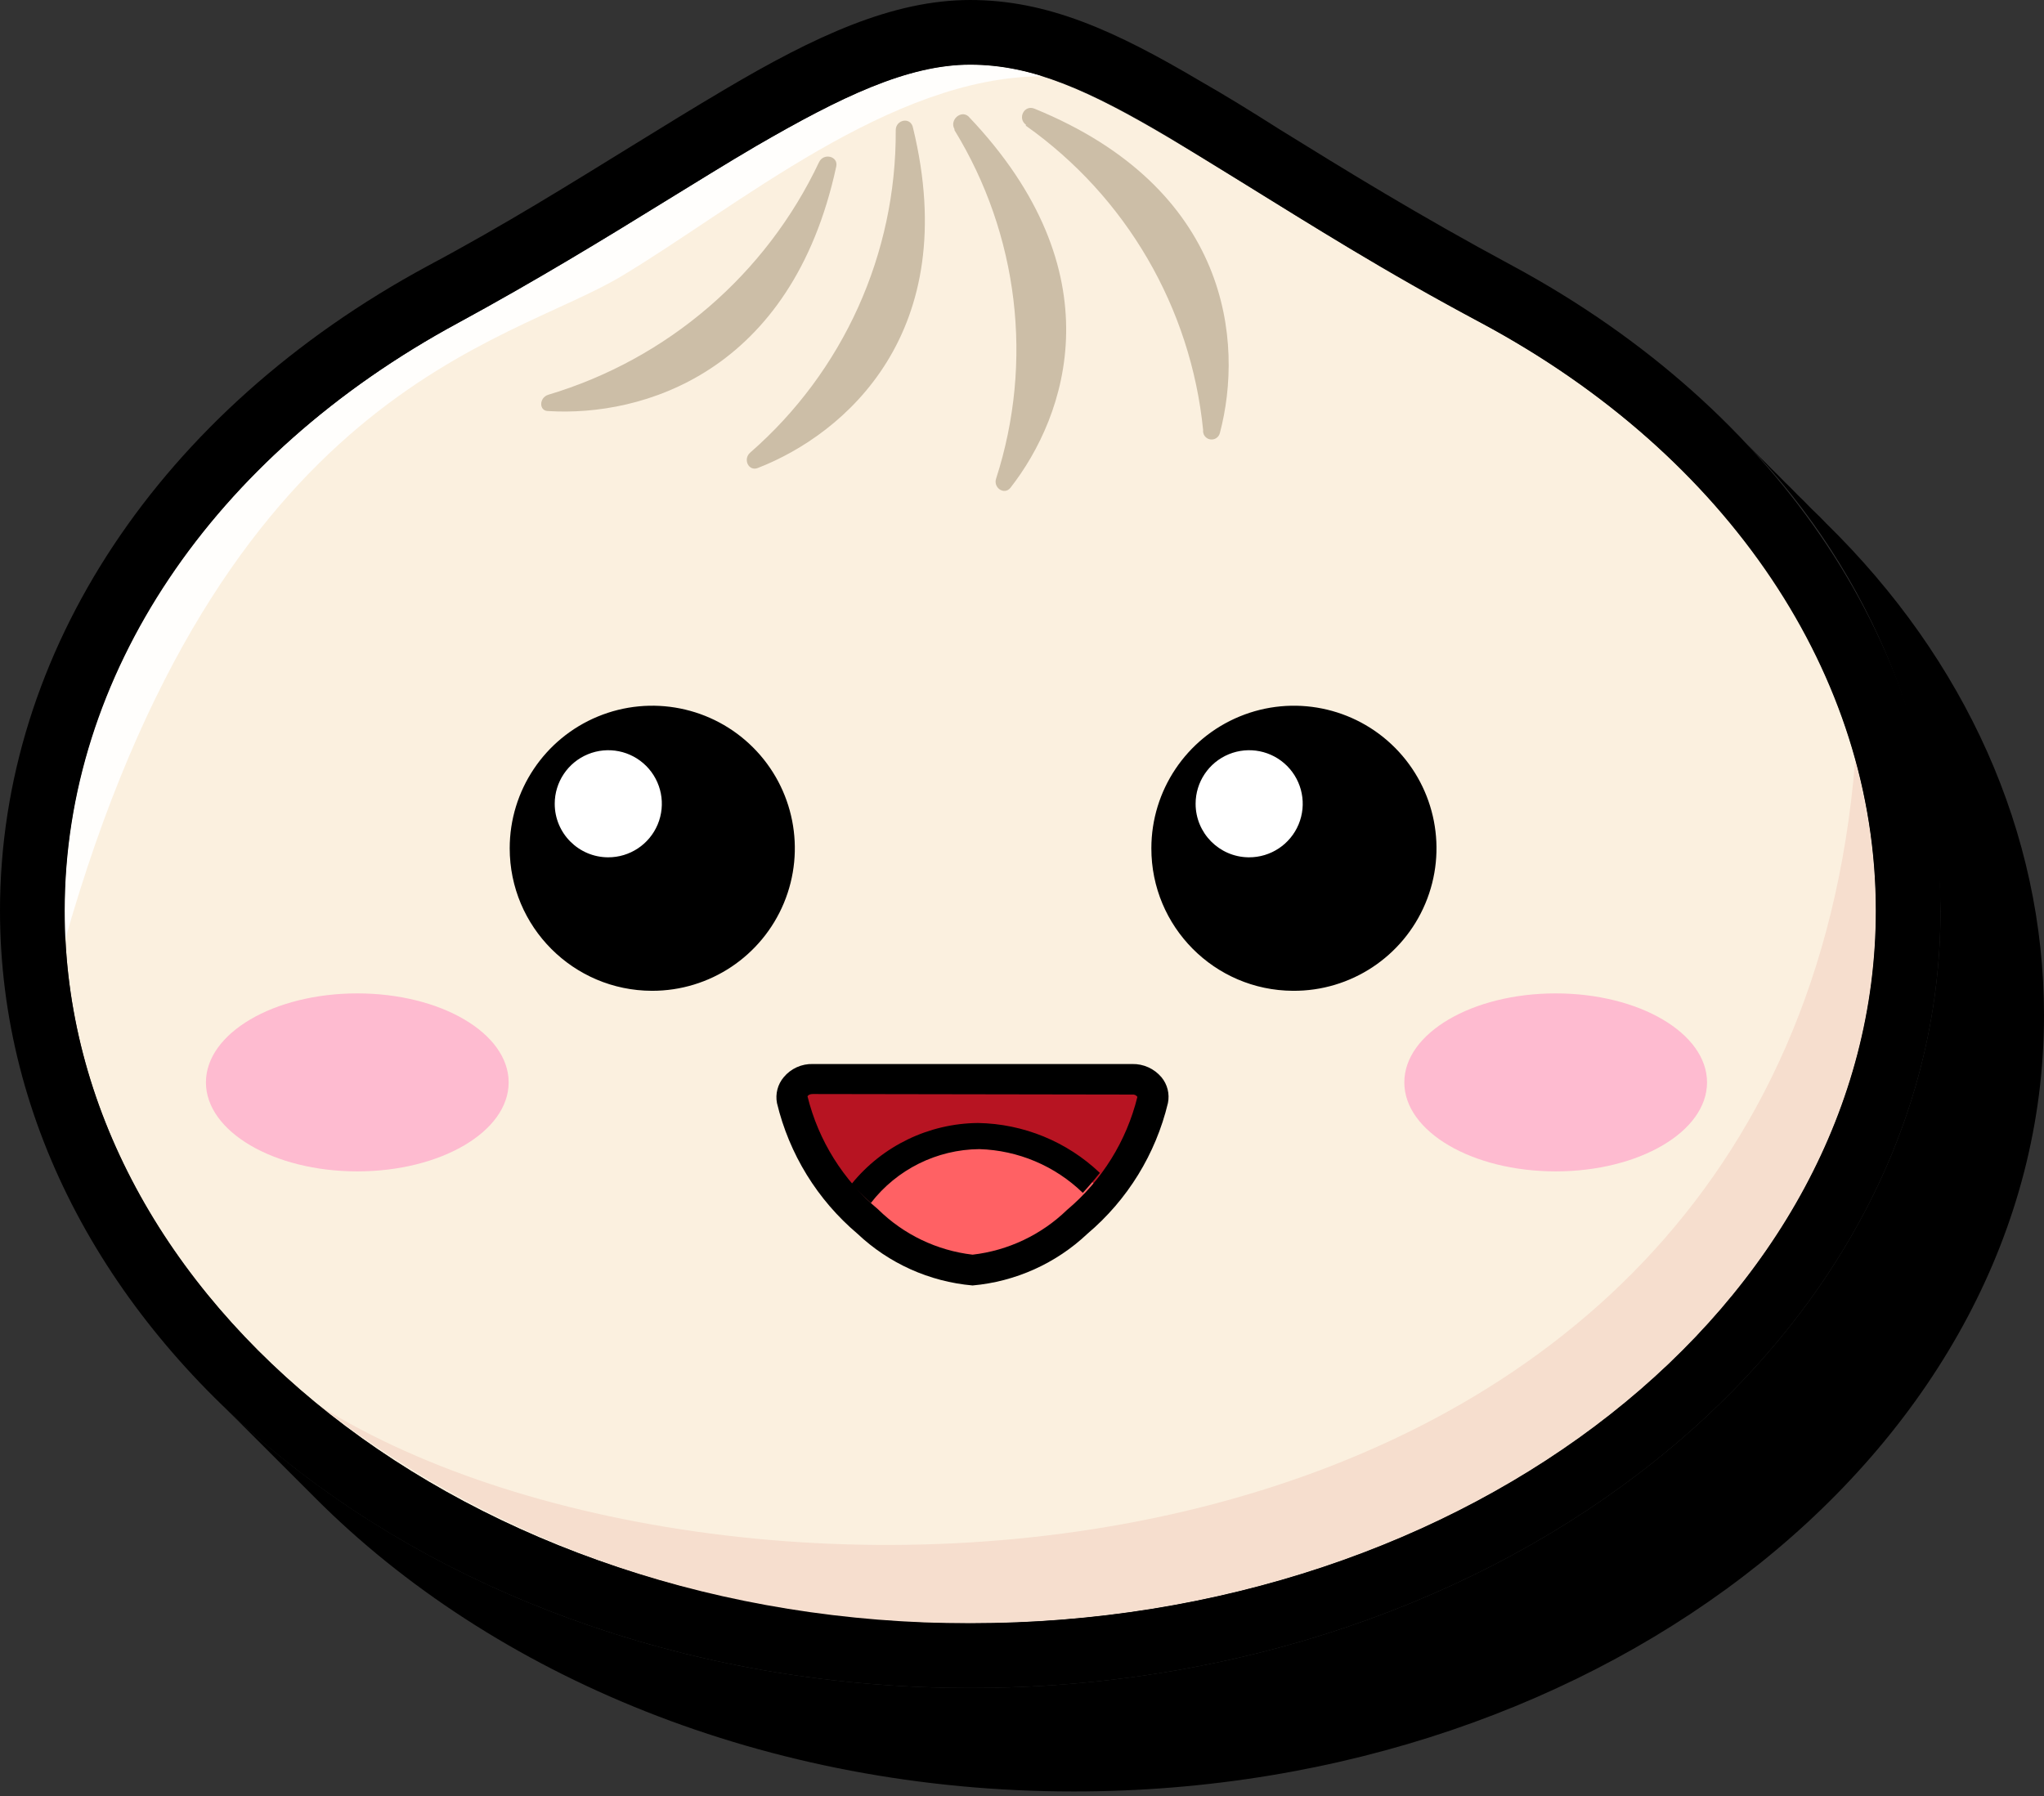 <?xml version="1.0" encoding="UTF-8"?>
<!-- Generated by Pixelmator Pro 3.4 -->
<svg width="256" height="225" viewBox="0 0 256 225" xmlns="http://www.w3.org/2000/svg">
    <rect x="0" y="0" width="256" height="225" fill="#333333" stroke="none"/>
    <g id="Group">
        <path id="Path" fill="#000000" stroke="none" d="M 228.747 65.588 C 228.229 65.037 227.678 64.486 227.127 63.968 C 226.576 63.449 226.058 62.866 225.507 62.347 C 224.956 61.829 224.437 61.246 223.887 60.727 C 223.336 60.209 222.817 59.625 222.266 59.107 C 221.715 58.588 221.197 58.005 220.646 57.487 C 220.095 56.968 219.577 56.385 219.026 55.866 C 218.475 55.348 217.956 54.765 217.406 54.246 C 233.479 70.043 242.687 91.532 243.038 114.066 C 243.038 167.761 188.533 211.443 121.519 211.443 C 83.994 211.443 50.422 197.736 28.095 176.251 L 29.715 177.871 L 31.336 179.492 L 32.956 181.112 L 34.576 182.732 L 36.196 184.352 L 37.817 185.973 L 39.437 187.593 C 61.732 209.985 96.049 224.405 134.481 224.405 C 201.495 224.405 256 180.723 256 127.19 C 256 104.312 246.149 82.633 228.747 65.588 Z"/>
        <g id="g1">
            <path id="path1" fill="#fbf0df" stroke="none" d="M 234.937 114.066 C 234.937 163.354 184.158 203.309 121.519 203.309 C 58.88 203.309 8.101 163.354 8.101 114.066 C 8.101 83.508 27.544 56.514 57.422 40.506 C 87.299 24.498 105.9 8.101 121.519 8.101 C 137.138 8.101 150.489 21.485 185.616 40.506 C 215.494 56.514 234.937 83.508 234.937 114.066 Z"/>
            <path id="path2" fill="#f6dece" stroke="none" d="M 234.937 114.066 C 234.921 107.734 234.049 101.434 232.344 95.336 C 223.498 203.245 91.868 208.429 40.117 176.154 C 63.381 194.185 92.089 203.762 121.519 203.309 C 184.061 203.309 234.937 163.289 234.937 114.066 Z"/>
            <path id="path3" fill="#fffefc" stroke="none" d="M 77.869 34.576 C 92.354 25.892 111.603 9.592 130.528 9.559 C 127.616 8.618 124.579 8.127 121.519 8.101 C 113.677 8.101 105.316 12.152 94.785 18.244 C 91.123 20.383 87.332 22.748 83.313 25.211 C 75.763 29.877 67.111 35.159 57.389 40.442 C 26.54 57.13 8.101 84.642 8.101 114.066 C 8.101 115.362 8.101 116.658 8.101 117.922 C 27.739 48.543 63.417 43.261 77.869 34.576 Z"/>
            <path id="path4" fill="#ccbea7" stroke="none" d="M 112.186 16.3 C 112.278 31.783 105.617 46.538 93.942 56.709 C 93.035 57.519 93.748 59.074 94.914 58.621 C 105.835 54.376 120.579 41.673 114.357 16.041 C 114.098 14.582 112.186 14.971 112.186 16.3 Z M 119.542 16.3 C 127.566 29.392 129.472 45.335 124.759 59.949 C 124.371 61.084 125.764 62.056 126.542 61.116 C 133.638 52.043 139.828 34.025 121.292 14.582 C 120.352 13.74 118.894 15.036 119.542 16.17 L 119.542 16.3 Z M 128.486 15.749 C 141.049 24.643 149.145 38.542 150.684 53.857 C 150.615 54.424 151.004 54.944 151.567 55.039 C 152.13 55.135 152.668 54.771 152.79 54.214 C 155.771 42.904 154.086 23.623 129.555 13.61 C 128.259 13.092 127.417 14.842 128.486 15.619 L 128.486 15.749 Z M 68.666 49.45 C 83.604 44.987 95.94 34.384 102.594 20.286 C 103.178 19.119 105.025 19.573 104.733 20.869 C 99.127 46.793 80.365 52.205 68.699 51.492 C 67.467 51.524 67.5 49.807 68.666 49.45 Z"/>
            <path id="path5" fill="#000000" stroke="none" d="M 121.519 211.443 C 54.505 211.443 0 167.761 0 114.066 C 0 81.661 20.026 51.427 53.566 33.312 C 63.287 28.128 71.615 22.91 79.036 18.341 C 83.119 15.814 86.975 13.448 90.702 11.245 C 102.076 4.504 111.797 0 121.519 0 C 131.241 0 139.731 3.889 150.359 10.175 C 153.6 12.022 156.84 14.031 160.308 16.235 C 168.377 21.225 177.483 26.864 189.472 33.312 C 223.012 51.427 243.038 81.628 243.038 114.066 C 243.038 167.761 188.533 211.443 121.519 211.443 Z M 121.519 8.101 C 113.677 8.101 105.316 12.152 94.785 18.244 C 91.123 20.383 87.332 22.748 83.313 25.211 C 75.763 29.877 67.111 35.159 57.389 40.442 C 26.54 57.13 8.101 84.642 8.101 114.066 C 8.101 163.289 58.977 203.342 121.519 203.342 C 184.061 203.342 234.937 163.289 234.937 114.066 C 234.937 84.642 216.498 57.13 185.616 40.506 C 173.367 34.025 163.808 27.933 156.063 23.137 C 152.531 20.966 149.29 18.957 146.341 17.175 C 136.523 11.342 129.361 8.101 121.519 8.101 Z"/>
        </g>
        <g id="g2">
            <path id="path6" fill="#b71422" stroke="none" d="M 144.365 137.722 C 142.909 143.684 139.595 149.029 134.902 152.984 C 131.379 156.4 126.818 158.543 121.94 159.076 C 116.916 158.628 112.195 156.479 108.557 152.984 C 103.912 149.01 100.645 143.667 99.224 137.722 C 99.129 137.006 99.37 136.287 99.877 135.774 C 100.384 135.26 101.1 135.01 101.817 135.097 L 141.805 135.097 C 142.516 135.021 143.222 135.276 143.722 135.788 C 144.221 136.3 144.458 137.012 144.365 137.722 L 144.365 137.722 Z"/>
            <path id="path7" fill="#ff6164" stroke="none" d="M 108.557 153.244 C 112.187 156.74 116.891 158.909 121.908 159.401 C 126.913 158.902 131.604 156.733 135.226 153.244 C 136.385 152.164 137.468 151.005 138.467 149.776 C 134.432 145.199 128.687 142.49 122.588 142.291 C 116.035 142.446 109.976 145.814 106.386 151.299 C 107.131 151.98 107.779 152.628 108.557 153.244 Z"/>
            <path id="path8" fill="#000000" stroke="none" d="M 109.075 150.684 C 112.33 146.476 117.334 143.992 122.653 143.943 C 127.506 144.086 132.13 146.04 135.615 149.42 C 136.361 148.61 137.073 147.767 137.754 146.925 C 133.631 142.998 128.183 140.766 122.491 140.67 C 116.332 140.723 110.519 143.529 106.645 148.318 C 107.411 149.15 108.223 149.94 109.075 150.684 L 109.075 150.684 Z"/>
            <path id="path9" fill="#000000" stroke="none" d="M 121.811 161.021 C 116.411 160.548 111.329 158.264 107.39 154.54 C 102.374 150.297 98.844 144.564 97.312 138.175 C 97.09 137.023 97.4 135.832 98.155 134.935 C 99.055 133.848 100.406 133.238 101.817 133.282 L 141.805 133.282 C 143.212 133.252 144.557 133.86 145.466 134.935 C 146.214 135.836 146.513 137.028 146.276 138.175 L 146.276 138.175 C 144.745 144.564 141.215 150.297 136.198 154.54 C 132.268 158.257 127.199 160.541 121.811 161.021 L 121.811 161.021 Z M 101.817 137.041 C 101.298 137.041 101.169 137.268 101.136 137.333 C 102.506 142.873 105.605 147.833 109.983 151.494 C 113.184 154.648 117.347 156.643 121.811 157.165 C 126.263 156.649 130.421 154.679 133.638 151.558 C 138.003 147.891 141.09 142.933 142.453 137.397 C 142.309 137.186 142.058 137.074 141.805 137.106 L 101.817 137.041 Z"/>
        </g>
        <g id="g3">
            <path id="path10" fill="#febbd0" stroke="none" d="M 213.796 135.583 C 213.796 141.74 205.309 146.731 194.839 146.731 C 184.37 146.731 175.883 141.74 175.883 135.583 C 175.883 129.427 184.37 124.436 194.839 124.436 C 205.309 124.436 213.796 129.427 213.796 135.583 Z"/>
            <path id="path11" fill="#febbd0" stroke="none" d="M 63.706 135.583 C 63.706 141.74 55.219 146.731 44.749 146.731 C 34.28 146.731 25.792 141.74 25.792 135.583 C 25.792 129.427 34.28 124.436 44.749 124.436 C 55.219 124.436 63.706 129.427 63.706 135.583 Z"/>
            <path id="path12" fill="#000000" stroke="none" d="M 81.661 124.111 C 88.885 124.125 95.406 119.783 98.18 113.112 C 100.954 106.441 99.434 98.755 94.33 93.642 C 89.226 88.529 81.544 86.995 74.868 89.757 C 68.192 92.519 63.838 99.032 63.838 106.256 C 63.838 116.105 71.812 124.094 81.661 124.111 L 81.661 124.111 Z M 161.928 124.111 C 169.161 124.164 175.712 119.847 178.516 113.179 C 181.321 106.512 179.825 98.811 174.729 93.677 C 169.633 88.544 161.943 86.992 155.255 89.748 C 148.567 92.504 144.202 99.023 144.202 106.256 C 144.185 116.074 152.11 124.058 161.928 124.111 L 161.928 124.111 Z"/>
            <path id="path13" fill="#ffffff" stroke="none" d="M 76.152 107.39 C 78.868 107.404 81.324 105.778 82.372 103.272 C 83.421 100.767 82.855 97.876 80.939 95.951 C 79.023 94.026 76.135 93.446 73.625 94.482 C 71.114 95.519 69.476 97.967 69.476 100.683 C 69.476 104.375 72.46 107.373 76.152 107.39 Z M 156.419 107.39 C 159.135 107.404 161.591 105.778 162.64 103.272 C 163.688 100.767 163.122 97.876 161.206 95.951 C 159.29 94.026 156.403 93.446 153.892 94.482 C 151.382 95.519 149.744 97.967 149.744 100.683 C 149.743 104.35 152.688 107.337 156.354 107.39 L 156.419 107.39 Z"/>
        </g>
    </g>
</svg>
